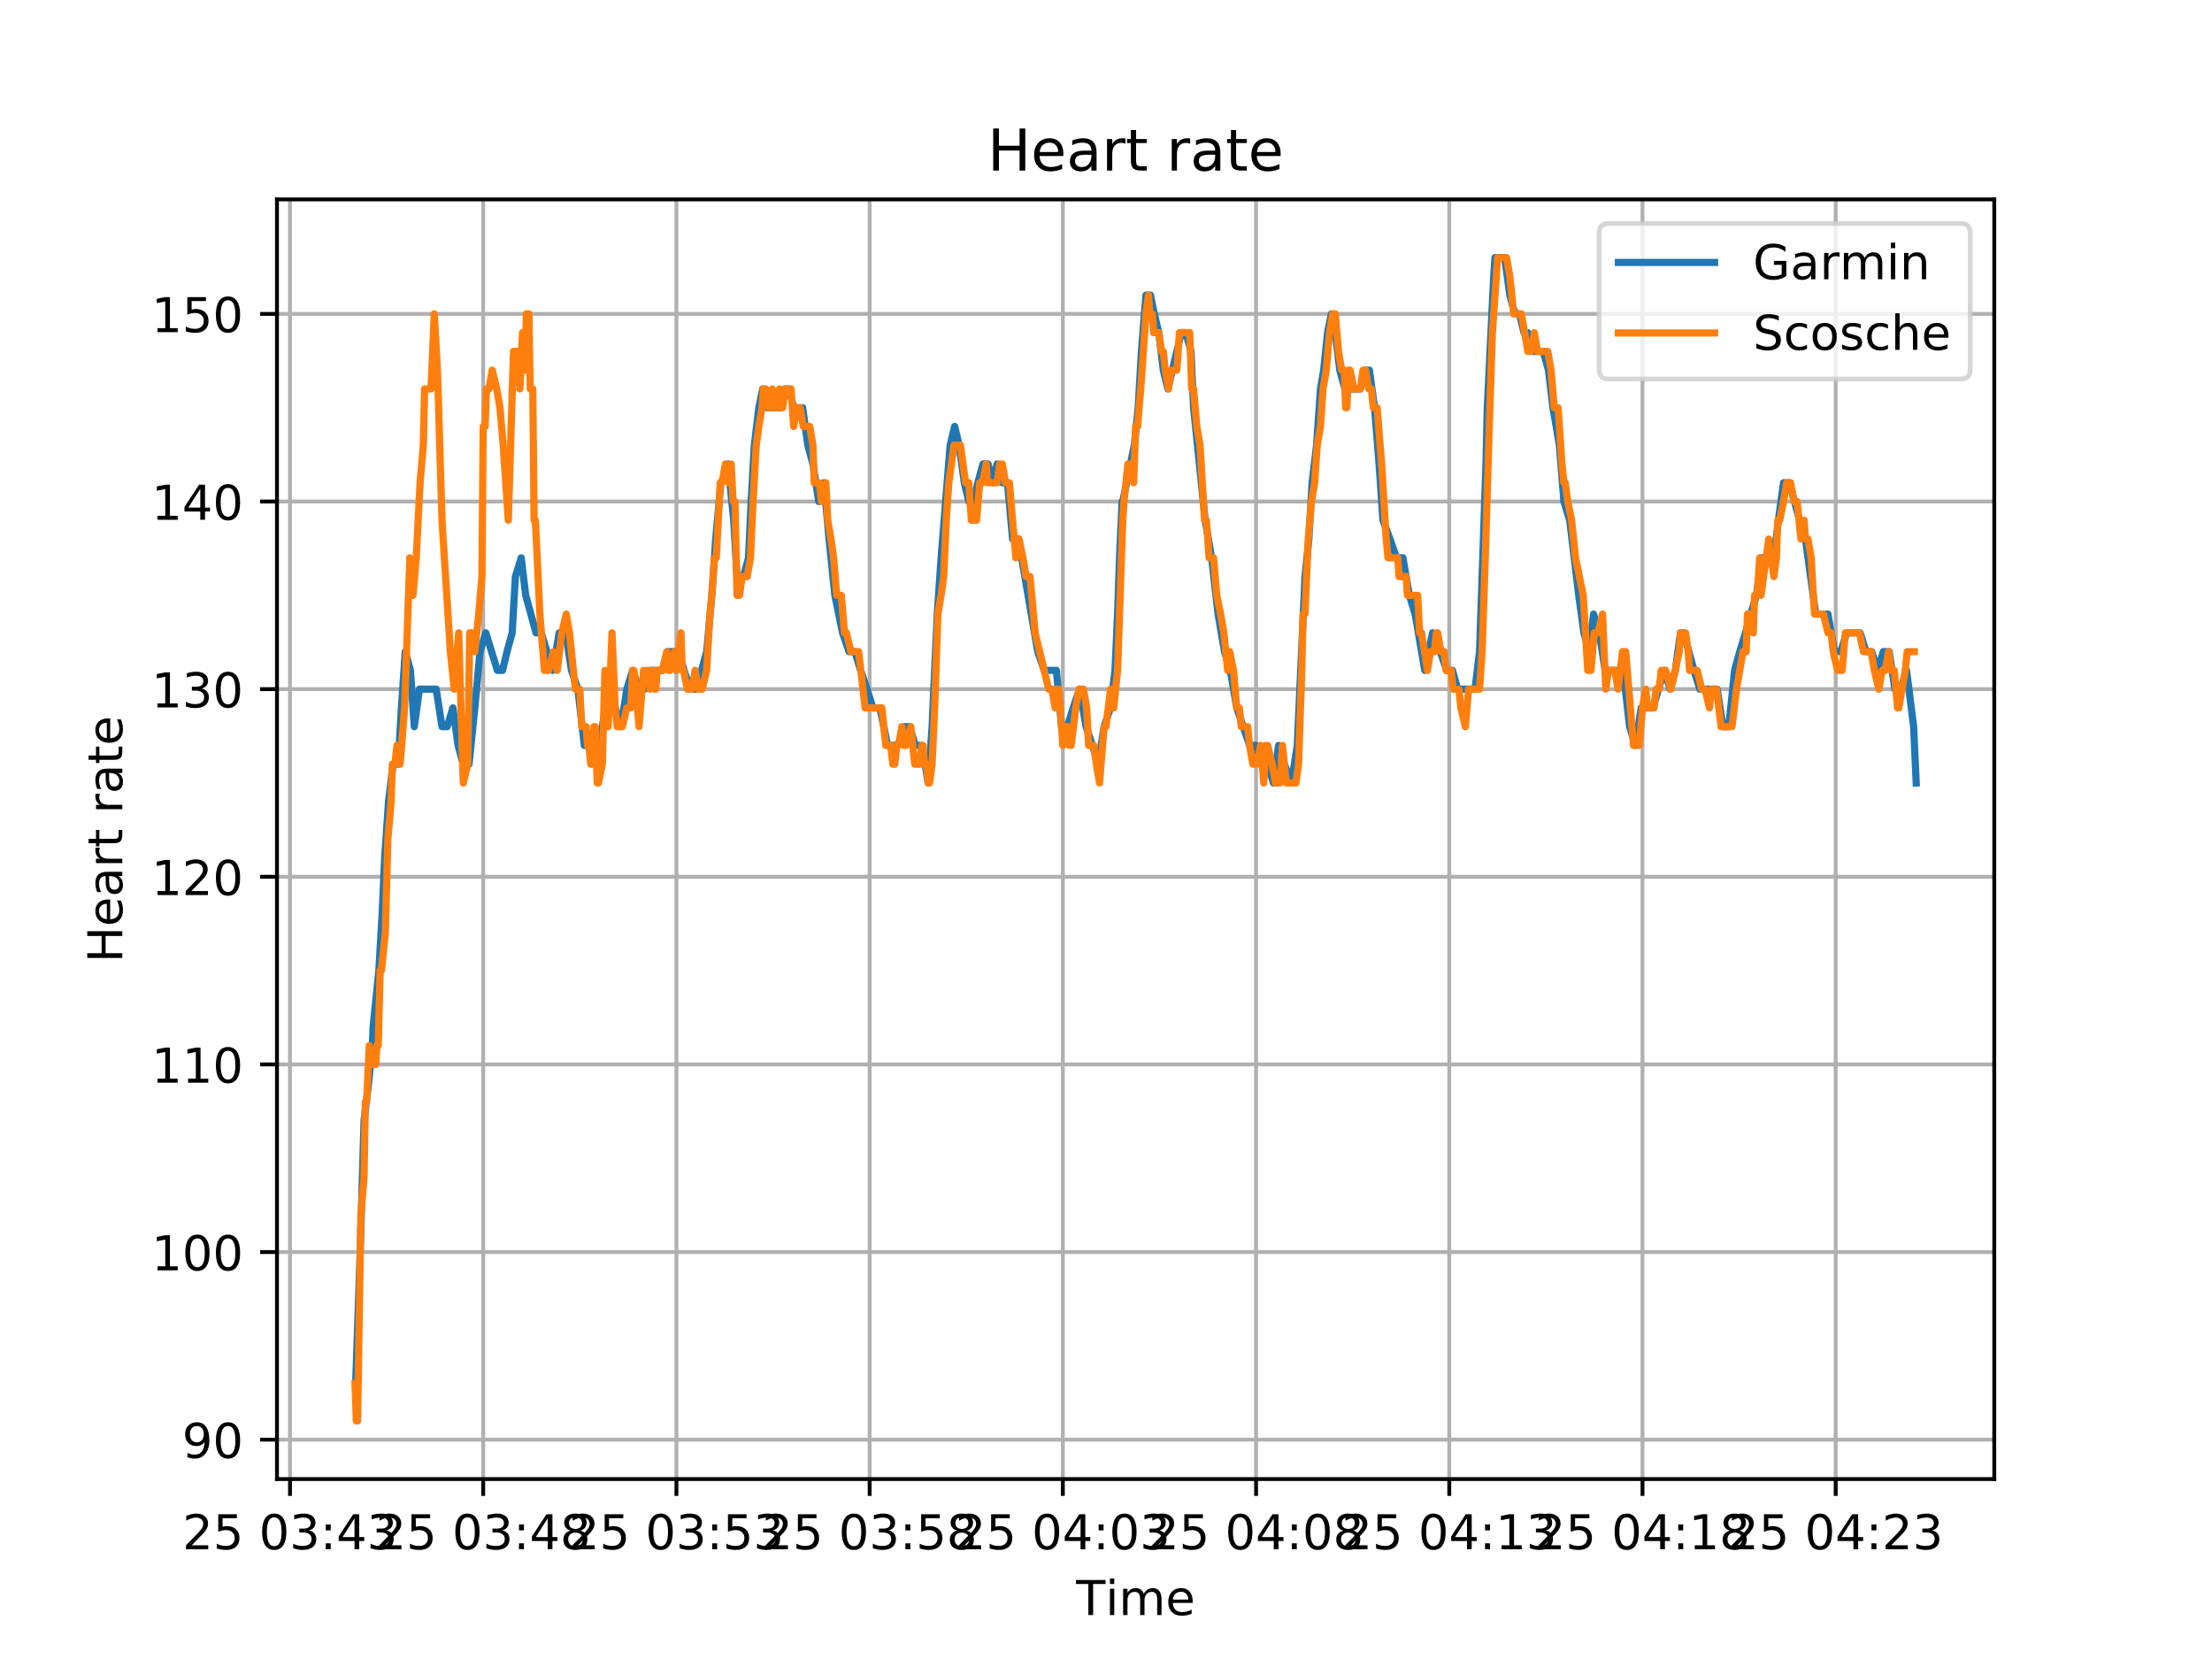<?xml version="1.0" encoding="utf-8" standalone="no"?>
<!DOCTYPE svg PUBLIC "-//W3C//DTD SVG 1.1//EN"
  "http://www.w3.org/Graphics/SVG/1.1/DTD/svg11.dtd">
<!-- Created with matplotlib (http://matplotlib.org/) -->
<svg height="345pt" version="1.1" viewBox="0 0 460 345" width="460pt" xmlns="http://www.w3.org/2000/svg" xmlns:xlink="http://www.w3.org/1999/xlink">
 <defs>
  <style type="text/css">
*{stroke-linecap:butt;stroke-linejoin:round;}
  </style>
 </defs>
 <g id="figure_1">
  <g id="patch_1">
   <path d="M 0 345.6 
L 460.8 345.6 
L 460.8 0 
L 0 0 
z
" style="fill:#ffffff;"/>
  </g>
  <g id="axes_1">
   <g id="patch_2">
    <path d="M 57.6 307.584 
L 414.72 307.584 
L 414.72 41.472 
L 57.6 41.472 
z
" style="fill:#ffffff;"/>
   </g>
   <g id="matplotlib.axis_1">
    <g id="xtick_1">
     <g id="line2d_1">
      <path clip-path="url(#p62d2d907f1)" d="M 60.305 307.584 
L 60.305 41.472 
" style="fill:none;stroke:#b0b0b0;stroke-linecap:square;stroke-width:0.8;"/>
     </g>
     <g id="line2d_2">
      <defs>
       <path d="M 0 0 
L 0 3.5 
" id="m6b6203020f" style="stroke:#000000;stroke-width:0.8;"/>
      </defs>
      <g>
       <use style="stroke:#000000;stroke-width:0.8;" x="60.305" xlink:href="#m6b6203020f" y="307.584"/>
      </g>
     </g>
     <g id="text_1">
      <!-- 25 03:43 -->
      <defs>
       <path d="M 19.188 8.297 
L 53.609 8.297 
L 53.609 0 
L 7.328 0 
L 7.328 8.297 
Q 12.938 14.109 22.625 23.891 
Q 32.328 33.688 34.812 36.531 
Q 39.547 41.844 41.422 45.531 
Q 43.312 49.219 43.312 52.781 
Q 43.312 58.594 39.234 62.25 
Q 35.156 65.922 28.609 65.922 
Q 23.969 65.922 18.812 64.312 
Q 13.672 62.703 7.812 59.422 
L 7.812 69.391 
Q 13.766 71.781 18.938 73 
Q 24.125 74.219 28.422 74.219 
Q 39.75 74.219 46.484 68.547 
Q 53.219 62.891 53.219 53.422 
Q 53.219 48.922 51.531 44.891 
Q 49.859 40.875 45.406 35.406 
Q 44.188 33.984 37.641 27.219 
Q 31.109 20.453 19.188 8.297 
" id="DejaVuSans-32"/>
       <path d="M 10.797 72.906 
L 49.516 72.906 
L 49.516 64.594 
L 19.828 64.594 
L 19.828 46.734 
Q 21.969 47.469 24.109 47.828 
Q 26.266 48.188 28.422 48.188 
Q 40.625 48.188 47.75 41.5 
Q 54.891 34.812 54.891 23.391 
Q 54.891 11.625 47.562 5.094 
Q 40.234 -1.422 26.906 -1.422 
Q 22.312 -1.422 17.547 -0.641 
Q 12.797 0.141 7.719 1.703 
L 7.719 11.625 
Q 12.109 9.234 16.797 8.062 
Q 21.484 6.891 26.703 6.891 
Q 35.156 6.891 40.078 11.328 
Q 45.016 15.766 45.016 23.391 
Q 45.016 31 40.078 35.438 
Q 35.156 39.891 26.703 39.891 
Q 22.75 39.891 18.812 39.016 
Q 14.891 38.141 10.797 36.281 
z
" id="DejaVuSans-35"/>
       <path id="DejaVuSans-20"/>
       <path d="M 31.781 66.406 
Q 24.172 66.406 20.328 58.906 
Q 16.5 51.422 16.5 36.375 
Q 16.5 21.391 20.328 13.891 
Q 24.172 6.391 31.781 6.391 
Q 39.453 6.391 43.281 13.891 
Q 47.125 21.391 47.125 36.375 
Q 47.125 51.422 43.281 58.906 
Q 39.453 66.406 31.781 66.406 
M 31.781 74.219 
Q 44.047 74.219 50.516 64.516 
Q 56.984 54.828 56.984 36.375 
Q 56.984 17.969 50.516 8.266 
Q 44.047 -1.422 31.781 -1.422 
Q 19.531 -1.422 13.062 8.266 
Q 6.594 17.969 6.594 36.375 
Q 6.594 54.828 13.062 64.516 
Q 19.531 74.219 31.781 74.219 
" id="DejaVuSans-30"/>
       <path d="M 40.578 39.312 
Q 47.656 37.797 51.625 33 
Q 55.609 28.219 55.609 21.188 
Q 55.609 10.406 48.188 4.484 
Q 40.766 -1.422 27.094 -1.422 
Q 22.516 -1.422 17.656 -0.516 
Q 12.797 0.391 7.625 2.203 
L 7.625 11.719 
Q 11.719 9.328 16.594 8.109 
Q 21.484 6.891 26.812 6.891 
Q 36.078 6.891 40.938 10.547 
Q 45.797 14.203 45.797 21.188 
Q 45.797 27.641 41.281 31.266 
Q 36.766 34.906 28.719 34.906 
L 20.219 34.906 
L 20.219 43.016 
L 29.109 43.016 
Q 36.375 43.016 40.234 45.922 
Q 44.094 48.828 44.094 54.297 
Q 44.094 59.906 40.109 62.906 
Q 36.141 65.922 28.719 65.922 
Q 24.656 65.922 20.016 65.031 
Q 15.375 64.156 9.812 62.312 
L 9.812 71.094 
Q 15.438 72.656 20.344 73.438 
Q 25.25 74.219 29.594 74.219 
Q 40.828 74.219 47.359 69.109 
Q 53.906 64.016 53.906 55.328 
Q 53.906 49.266 50.438 45.094 
Q 46.969 40.922 40.578 39.312 
" id="DejaVuSans-33"/>
       <path d="M 11.719 12.406 
L 22.016 12.406 
L 22.016 0 
L 11.719 0 
z
M 11.719 51.703 
L 22.016 51.703 
L 22.016 39.312 
L 11.719 39.312 
z
" id="DejaVuSans-3a"/>
       <path d="M 37.797 64.312 
L 12.891 25.391 
L 37.797 25.391 
z
M 35.203 72.906 
L 47.609 72.906 
L 47.609 25.391 
L 58.016 25.391 
L 58.016 17.188 
L 47.609 17.188 
L 47.609 0 
L 37.797 0 
L 37.797 17.188 
L 4.891 17.188 
L 4.891 26.703 
z
" id="DejaVuSans-34"/>
      </defs>
      <g transform="translate(37.945 322.182)scale(0.1 -0.1)">
       <use xlink:href="#DejaVuSans-32"/>
       <use x="63.623" xlink:href="#DejaVuSans-35"/>
       <use x="127.246" xlink:href="#DejaVuSans-20"/>
       <use x="159.033" xlink:href="#DejaVuSans-30"/>
       <use x="222.656" xlink:href="#DejaVuSans-33"/>
       <use x="286.279" xlink:href="#DejaVuSans-3a"/>
       <use x="319.971" xlink:href="#DejaVuSans-34"/>
       <use x="383.594" xlink:href="#DejaVuSans-33"/>
      </g>
     </g>
    </g>
    <g id="xtick_2">
     <g id="line2d_3">
      <path clip-path="url(#p62d2d907f1)" d="M 100.485 307.584 
L 100.485 41.472 
" style="fill:none;stroke:#b0b0b0;stroke-linecap:square;stroke-width:0.8;"/>
     </g>
     <g id="line2d_4">
      <g>
       <use style="stroke:#000000;stroke-width:0.8;" x="100.485" xlink:href="#m6b6203020f" y="307.584"/>
      </g>
     </g>
     <g id="text_2">
      <!-- 25 03:48 -->
      <defs>
       <path d="M 31.781 34.625 
Q 24.75 34.625 20.719 30.859 
Q 16.703 27.094 16.703 20.516 
Q 16.703 13.922 20.719 10.156 
Q 24.75 6.391 31.781 6.391 
Q 38.812 6.391 42.859 10.172 
Q 46.922 13.969 46.922 20.516 
Q 46.922 27.094 42.891 30.859 
Q 38.875 34.625 31.781 34.625 
M 21.922 38.812 
Q 15.578 40.375 12.031 44.719 
Q 8.5 49.078 8.5 55.328 
Q 8.5 64.062 14.719 69.141 
Q 20.953 74.219 31.781 74.219 
Q 42.672 74.219 48.875 69.141 
Q 55.078 64.062 55.078 55.328 
Q 55.078 49.078 51.531 44.719 
Q 48 40.375 41.703 38.812 
Q 48.828 37.156 52.797 32.312 
Q 56.781 27.484 56.781 20.516 
Q 56.781 9.906 50.312 4.234 
Q 43.844 -1.422 31.781 -1.422 
Q 19.734 -1.422 13.25 4.234 
Q 6.781 9.906 6.781 20.516 
Q 6.781 27.484 10.781 32.312 
Q 14.797 37.156 21.922 38.812 
M 18.312 54.391 
Q 18.312 48.734 21.844 45.562 
Q 25.391 42.391 31.781 42.391 
Q 38.141 42.391 41.719 45.562 
Q 45.312 48.734 45.312 54.391 
Q 45.312 60.062 41.719 63.234 
Q 38.141 66.406 31.781 66.406 
Q 25.391 66.406 21.844 63.234 
Q 18.312 60.062 18.312 54.391 
" id="DejaVuSans-38"/>
      </defs>
      <g transform="translate(78.125 322.182)scale(0.1 -0.1)">
       <use xlink:href="#DejaVuSans-32"/>
       <use x="63.623" xlink:href="#DejaVuSans-35"/>
       <use x="127.246" xlink:href="#DejaVuSans-20"/>
       <use x="159.033" xlink:href="#DejaVuSans-30"/>
       <use x="222.656" xlink:href="#DejaVuSans-33"/>
       <use x="286.279" xlink:href="#DejaVuSans-3a"/>
       <use x="319.971" xlink:href="#DejaVuSans-34"/>
       <use x="383.594" xlink:href="#DejaVuSans-38"/>
      </g>
     </g>
    </g>
    <g id="xtick_3">
     <g id="line2d_5">
      <path clip-path="url(#p62d2d907f1)" d="M 140.665 307.584 
L 140.665 41.472 
" style="fill:none;stroke:#b0b0b0;stroke-linecap:square;stroke-width:0.8;"/>
     </g>
     <g id="line2d_6">
      <g>
       <use style="stroke:#000000;stroke-width:0.8;" x="140.665" xlink:href="#m6b6203020f" y="307.584"/>
      </g>
     </g>
     <g id="text_3">
      <!-- 25 03:53 -->
      <g transform="translate(118.305 322.182)scale(0.1 -0.1)">
       <use xlink:href="#DejaVuSans-32"/>
       <use x="63.623" xlink:href="#DejaVuSans-35"/>
       <use x="127.246" xlink:href="#DejaVuSans-20"/>
       <use x="159.033" xlink:href="#DejaVuSans-30"/>
       <use x="222.656" xlink:href="#DejaVuSans-33"/>
       <use x="286.279" xlink:href="#DejaVuSans-3a"/>
       <use x="319.971" xlink:href="#DejaVuSans-35"/>
       <use x="383.594" xlink:href="#DejaVuSans-33"/>
      </g>
     </g>
    </g>
    <g id="xtick_4">
     <g id="line2d_7">
      <path clip-path="url(#p62d2d907f1)" d="M 180.846 307.584 
L 180.846 41.472 
" style="fill:none;stroke:#b0b0b0;stroke-linecap:square;stroke-width:0.8;"/>
     </g>
     <g id="line2d_8">
      <g>
       <use style="stroke:#000000;stroke-width:0.8;" x="180.846" xlink:href="#m6b6203020f" y="307.584"/>
      </g>
     </g>
     <g id="text_4">
      <!-- 25 03:58 -->
      <g transform="translate(158.485 322.182)scale(0.1 -0.1)">
       <use xlink:href="#DejaVuSans-32"/>
       <use x="63.623" xlink:href="#DejaVuSans-35"/>
       <use x="127.246" xlink:href="#DejaVuSans-20"/>
       <use x="159.033" xlink:href="#DejaVuSans-30"/>
       <use x="222.656" xlink:href="#DejaVuSans-33"/>
       <use x="286.279" xlink:href="#DejaVuSans-3a"/>
       <use x="319.971" xlink:href="#DejaVuSans-35"/>
       <use x="383.594" xlink:href="#DejaVuSans-38"/>
      </g>
     </g>
    </g>
    <g id="xtick_5">
     <g id="line2d_9">
      <path clip-path="url(#p62d2d907f1)" d="M 221.026 307.584 
L 221.026 41.472 
" style="fill:none;stroke:#b0b0b0;stroke-linecap:square;stroke-width:0.8;"/>
     </g>
     <g id="line2d_10">
      <g>
       <use style="stroke:#000000;stroke-width:0.8;" x="221.026" xlink:href="#m6b6203020f" y="307.584"/>
      </g>
     </g>
     <g id="text_5">
      <!-- 25 04:03 -->
      <g transform="translate(198.665 322.182)scale(0.1 -0.1)">
       <use xlink:href="#DejaVuSans-32"/>
       <use x="63.623" xlink:href="#DejaVuSans-35"/>
       <use x="127.246" xlink:href="#DejaVuSans-20"/>
       <use x="159.033" xlink:href="#DejaVuSans-30"/>
       <use x="222.656" xlink:href="#DejaVuSans-34"/>
       <use x="286.279" xlink:href="#DejaVuSans-3a"/>
       <use x="319.971" xlink:href="#DejaVuSans-30"/>
       <use x="383.594" xlink:href="#DejaVuSans-33"/>
      </g>
     </g>
    </g>
    <g id="xtick_6">
     <g id="line2d_11">
      <path clip-path="url(#p62d2d907f1)" d="M 261.206 307.584 
L 261.206 41.472 
" style="fill:none;stroke:#b0b0b0;stroke-linecap:square;stroke-width:0.8;"/>
     </g>
     <g id="line2d_12">
      <g>
       <use style="stroke:#000000;stroke-width:0.8;" x="261.206" xlink:href="#m6b6203020f" y="307.584"/>
      </g>
     </g>
     <g id="text_6">
      <!-- 25 04:08 -->
      <g transform="translate(238.845 322.182)scale(0.1 -0.1)">
       <use xlink:href="#DejaVuSans-32"/>
       <use x="63.623" xlink:href="#DejaVuSans-35"/>
       <use x="127.246" xlink:href="#DejaVuSans-20"/>
       <use x="159.033" xlink:href="#DejaVuSans-30"/>
       <use x="222.656" xlink:href="#DejaVuSans-34"/>
       <use x="286.279" xlink:href="#DejaVuSans-3a"/>
       <use x="319.971" xlink:href="#DejaVuSans-30"/>
       <use x="383.594" xlink:href="#DejaVuSans-38"/>
      </g>
     </g>
    </g>
    <g id="xtick_7">
     <g id="line2d_13">
      <path clip-path="url(#p62d2d907f1)" d="M 301.386 307.584 
L 301.386 41.472 
" style="fill:none;stroke:#b0b0b0;stroke-linecap:square;stroke-width:0.8;"/>
     </g>
     <g id="line2d_14">
      <g>
       <use style="stroke:#000000;stroke-width:0.8;" x="301.386" xlink:href="#m6b6203020f" y="307.584"/>
      </g>
     </g>
     <g id="text_7">
      <!-- 25 04:13 -->
      <defs>
       <path d="M 12.406 8.297 
L 28.516 8.297 
L 28.516 63.922 
L 10.984 60.406 
L 10.984 69.391 
L 28.422 72.906 
L 38.281 72.906 
L 38.281 8.297 
L 54.391 8.297 
L 54.391 0 
L 12.406 0 
z
" id="DejaVuSans-31"/>
      </defs>
      <g transform="translate(279.025 322.182)scale(0.1 -0.1)">
       <use xlink:href="#DejaVuSans-32"/>
       <use x="63.623" xlink:href="#DejaVuSans-35"/>
       <use x="127.246" xlink:href="#DejaVuSans-20"/>
       <use x="159.033" xlink:href="#DejaVuSans-30"/>
       <use x="222.656" xlink:href="#DejaVuSans-34"/>
       <use x="286.279" xlink:href="#DejaVuSans-3a"/>
       <use x="319.971" xlink:href="#DejaVuSans-31"/>
       <use x="383.594" xlink:href="#DejaVuSans-33"/>
      </g>
     </g>
    </g>
    <g id="xtick_8">
     <g id="line2d_15">
      <path clip-path="url(#p62d2d907f1)" d="M 341.566 307.584 
L 341.566 41.472 
" style="fill:none;stroke:#b0b0b0;stroke-linecap:square;stroke-width:0.8;"/>
     </g>
     <g id="line2d_16">
      <g>
       <use style="stroke:#000000;stroke-width:0.8;" x="341.566" xlink:href="#m6b6203020f" y="307.584"/>
      </g>
     </g>
     <g id="text_8">
      <!-- 25 04:18 -->
      <g transform="translate(319.205 322.182)scale(0.1 -0.1)">
       <use xlink:href="#DejaVuSans-32"/>
       <use x="63.623" xlink:href="#DejaVuSans-35"/>
       <use x="127.246" xlink:href="#DejaVuSans-20"/>
       <use x="159.033" xlink:href="#DejaVuSans-30"/>
       <use x="222.656" xlink:href="#DejaVuSans-34"/>
       <use x="286.279" xlink:href="#DejaVuSans-3a"/>
       <use x="319.971" xlink:href="#DejaVuSans-31"/>
       <use x="383.594" xlink:href="#DejaVuSans-38"/>
      </g>
     </g>
    </g>
    <g id="xtick_9">
     <g id="line2d_17">
      <path clip-path="url(#p62d2d907f1)" d="M 381.746 307.584 
L 381.746 41.472 
" style="fill:none;stroke:#b0b0b0;stroke-linecap:square;stroke-width:0.8;"/>
     </g>
     <g id="line2d_18">
      <g>
       <use style="stroke:#000000;stroke-width:0.8;" x="381.746" xlink:href="#m6b6203020f" y="307.584"/>
      </g>
     </g>
     <g id="text_9">
      <!-- 25 04:23 -->
      <g transform="translate(359.385 322.182)scale(0.1 -0.1)">
       <use xlink:href="#DejaVuSans-32"/>
       <use x="63.623" xlink:href="#DejaVuSans-35"/>
       <use x="127.246" xlink:href="#DejaVuSans-20"/>
       <use x="159.033" xlink:href="#DejaVuSans-30"/>
       <use x="222.656" xlink:href="#DejaVuSans-34"/>
       <use x="286.279" xlink:href="#DejaVuSans-3a"/>
       <use x="319.971" xlink:href="#DejaVuSans-32"/>
       <use x="383.594" xlink:href="#DejaVuSans-33"/>
      </g>
     </g>
    </g>
    <g id="text_10">
     <!-- Time -->
     <defs>
      <path d="M -0.297 72.906 
L 61.375 72.906 
L 61.375 64.594 
L 35.5 64.594 
L 35.5 0 
L 25.594 0 
L 25.594 64.594 
L -0.297 64.594 
z
" id="DejaVuSans-54"/>
      <path d="M 9.422 54.688 
L 18.406 54.688 
L 18.406 0 
L 9.422 0 
z
M 9.422 75.984 
L 18.406 75.984 
L 18.406 64.594 
L 9.422 64.594 
z
" id="DejaVuSans-69"/>
      <path d="M 52 44.188 
Q 55.375 50.25 60.062 53.125 
Q 64.75 56 71.094 56 
Q 79.641 56 84.281 50.016 
Q 88.922 44.047 88.922 33.016 
L 88.922 0 
L 79.891 0 
L 79.891 32.719 
Q 79.891 40.578 77.094 44.375 
Q 74.312 48.188 68.609 48.188 
Q 61.625 48.188 57.562 43.547 
Q 53.516 38.922 53.516 30.906 
L 53.516 0 
L 44.484 0 
L 44.484 32.719 
Q 44.484 40.625 41.703 44.406 
Q 38.922 48.188 33.109 48.188 
Q 26.219 48.188 22.156 43.531 
Q 18.109 38.875 18.109 30.906 
L 18.109 0 
L 9.078 0 
L 9.078 54.688 
L 18.109 54.688 
L 18.109 46.188 
Q 21.188 51.219 25.484 53.609 
Q 29.781 56 35.688 56 
Q 41.656 56 45.828 52.969 
Q 50 49.953 52 44.188 
" id="DejaVuSans-6d"/>
      <path d="M 56.203 29.594 
L 56.203 25.203 
L 14.891 25.203 
Q 15.484 15.922 20.484 11.062 
Q 25.484 6.203 34.422 6.203 
Q 39.594 6.203 44.453 7.469 
Q 49.312 8.734 54.109 11.281 
L 54.109 2.781 
Q 49.266 0.734 44.188 -0.344 
Q 39.109 -1.422 33.891 -1.422 
Q 20.797 -1.422 13.156 6.188 
Q 5.516 13.812 5.516 26.812 
Q 5.516 40.234 12.766 48.109 
Q 20.016 56 32.328 56 
Q 43.359 56 49.781 48.891 
Q 56.203 41.797 56.203 29.594 
M 47.219 32.234 
Q 47.125 39.594 43.094 43.984 
Q 39.062 48.391 32.422 48.391 
Q 24.906 48.391 20.391 44.141 
Q 15.875 39.891 15.188 32.172 
z
" id="DejaVuSans-65"/>
     </defs>
     <g transform="translate(223.773 335.861)scale(0.1 -0.1)">
      <use xlink:href="#DejaVuSans-54"/>
      <use x="61.037" xlink:href="#DejaVuSans-69"/>
      <use x="88.82" xlink:href="#DejaVuSans-6d"/>
      <use x="186.232" xlink:href="#DejaVuSans-65"/>
     </g>
    </g>
   </g>
   <g id="matplotlib.axis_2">
    <g id="ytick_1">
     <g id="line2d_19">
      <path clip-path="url(#p62d2d907f1)" d="M 57.6 299.39 
L 414.72 299.39 
" style="fill:none;stroke:#b0b0b0;stroke-linecap:square;stroke-width:0.8;"/>
     </g>
     <g id="line2d_20">
      <defs>
       <path d="M 0 0 
L -3.5 0 
" id="m513883e06d" style="stroke:#000000;stroke-width:0.8;"/>
      </defs>
      <g>
       <use style="stroke:#000000;stroke-width:0.8;" x="57.6" xlink:href="#m513883e06d" y="299.39"/>
      </g>
     </g>
     <g id="text_11">
      <!-- 90 -->
      <defs>
       <path d="M 10.984 1.516 
L 10.984 10.5 
Q 14.703 8.734 18.5 7.812 
Q 22.312 6.891 25.984 6.891 
Q 35.75 6.891 40.891 13.453 
Q 46.047 20.016 46.781 33.406 
Q 43.953 29.203 39.594 26.953 
Q 35.25 24.703 29.984 24.703 
Q 19.047 24.703 12.672 31.312 
Q 6.297 37.938 6.297 49.422 
Q 6.297 60.641 12.938 67.422 
Q 19.578 74.219 30.609 74.219 
Q 43.266 74.219 49.922 64.516 
Q 56.594 54.828 56.594 36.375 
Q 56.594 19.141 48.406 8.859 
Q 40.234 -1.422 26.422 -1.422 
Q 22.703 -1.422 18.891 -0.688 
Q 15.094 0.047 10.984 1.516 
M 30.609 32.422 
Q 37.25 32.422 41.125 36.953 
Q 45.016 41.5 45.016 49.422 
Q 45.016 57.281 41.125 61.844 
Q 37.25 66.406 30.609 66.406 
Q 23.969 66.406 20.094 61.844 
Q 16.219 57.281 16.219 49.422 
Q 16.219 41.5 20.094 36.953 
Q 23.969 32.422 30.609 32.422 
" id="DejaVuSans-39"/>
      </defs>
      <g transform="translate(37.875 303.189)scale(0.1 -0.1)">
       <use xlink:href="#DejaVuSans-39"/>
       <use x="63.623" xlink:href="#DejaVuSans-30"/>
      </g>
     </g>
    </g>
    <g id="ytick_2">
     <g id="line2d_21">
      <path clip-path="url(#p62d2d907f1)" d="M 57.6 260.371 
L 414.72 260.371 
" style="fill:none;stroke:#b0b0b0;stroke-linecap:square;stroke-width:0.8;"/>
     </g>
     <g id="line2d_22">
      <g>
       <use style="stroke:#000000;stroke-width:0.8;" x="57.6" xlink:href="#m513883e06d" y="260.371"/>
      </g>
     </g>
     <g id="text_12">
      <!-- 100 -->
      <g transform="translate(31.512 264.17)scale(0.1 -0.1)">
       <use xlink:href="#DejaVuSans-31"/>
       <use x="63.623" xlink:href="#DejaVuSans-30"/>
       <use x="127.246" xlink:href="#DejaVuSans-30"/>
      </g>
     </g>
    </g>
    <g id="ytick_3">
     <g id="line2d_23">
      <path clip-path="url(#p62d2d907f1)" d="M 57.6 221.351 
L 414.72 221.351 
" style="fill:none;stroke:#b0b0b0;stroke-linecap:square;stroke-width:0.8;"/>
     </g>
     <g id="line2d_24">
      <g>
       <use style="stroke:#000000;stroke-width:0.8;" x="57.6" xlink:href="#m513883e06d" y="221.351"/>
      </g>
     </g>
     <g id="text_13">
      <!-- 110 -->
      <g transform="translate(31.512 225.15)scale(0.1 -0.1)">
       <use xlink:href="#DejaVuSans-31"/>
       <use x="63.623" xlink:href="#DejaVuSans-31"/>
       <use x="127.246" xlink:href="#DejaVuSans-30"/>
      </g>
     </g>
    </g>
    <g id="ytick_4">
     <g id="line2d_25">
      <path clip-path="url(#p62d2d907f1)" d="M 57.6 182.332 
L 414.72 182.332 
" style="fill:none;stroke:#b0b0b0;stroke-linecap:square;stroke-width:0.8;"/>
     </g>
     <g id="line2d_26">
      <g>
       <use style="stroke:#000000;stroke-width:0.8;" x="57.6" xlink:href="#m513883e06d" y="182.332"/>
      </g>
     </g>
     <g id="text_14">
      <!-- 120 -->
      <g transform="translate(31.512 186.131)scale(0.1 -0.1)">
       <use xlink:href="#DejaVuSans-31"/>
       <use x="63.623" xlink:href="#DejaVuSans-32"/>
       <use x="127.246" xlink:href="#DejaVuSans-30"/>
      </g>
     </g>
    </g>
    <g id="ytick_5">
     <g id="line2d_27">
      <path clip-path="url(#p62d2d907f1)" d="M 57.6 143.313 
L 414.72 143.313 
" style="fill:none;stroke:#b0b0b0;stroke-linecap:square;stroke-width:0.8;"/>
     </g>
     <g id="line2d_28">
      <g>
       <use style="stroke:#000000;stroke-width:0.8;" x="57.6" xlink:href="#m513883e06d" y="143.313"/>
      </g>
     </g>
     <g id="text_15">
      <!-- 130 -->
      <g transform="translate(31.512 147.112)scale(0.1 -0.1)">
       <use xlink:href="#DejaVuSans-31"/>
       <use x="63.623" xlink:href="#DejaVuSans-33"/>
       <use x="127.246" xlink:href="#DejaVuSans-30"/>
      </g>
     </g>
    </g>
    <g id="ytick_6">
     <g id="line2d_29">
      <path clip-path="url(#p62d2d907f1)" d="M 57.6 104.293 
L 414.72 104.293 
" style="fill:none;stroke:#b0b0b0;stroke-linecap:square;stroke-width:0.8;"/>
     </g>
     <g id="line2d_30">
      <g>
       <use style="stroke:#000000;stroke-width:0.8;" x="57.6" xlink:href="#m513883e06d" y="104.293"/>
      </g>
     </g>
     <g id="text_16">
      <!-- 140 -->
      <g transform="translate(31.512 108.092)scale(0.1 -0.1)">
       <use xlink:href="#DejaVuSans-31"/>
       <use x="63.623" xlink:href="#DejaVuSans-34"/>
       <use x="127.246" xlink:href="#DejaVuSans-30"/>
      </g>
     </g>
    </g>
    <g id="ytick_7">
     <g id="line2d_31">
      <path clip-path="url(#p62d2d907f1)" d="M 57.6 65.274 
L 414.72 65.274 
" style="fill:none;stroke:#b0b0b0;stroke-linecap:square;stroke-width:0.8;"/>
     </g>
     <g id="line2d_32">
      <g>
       <use style="stroke:#000000;stroke-width:0.8;" x="57.6" xlink:href="#m513883e06d" y="65.274"/>
      </g>
     </g>
     <g id="text_17">
      <!-- 150 -->
      <g transform="translate(31.512 69.073)scale(0.1 -0.1)">
       <use xlink:href="#DejaVuSans-31"/>
       <use x="63.623" xlink:href="#DejaVuSans-35"/>
       <use x="127.246" xlink:href="#DejaVuSans-30"/>
      </g>
     </g>
    </g>
    <g id="text_18">
     <!-- Heart rate -->
     <defs>
      <path d="M 9.812 72.906 
L 19.672 72.906 
L 19.672 43.016 
L 55.516 43.016 
L 55.516 72.906 
L 65.375 72.906 
L 65.375 0 
L 55.516 0 
L 55.516 34.719 
L 19.672 34.719 
L 19.672 0 
L 9.812 0 
z
" id="DejaVuSans-48"/>
      <path d="M 34.281 27.484 
Q 23.391 27.484 19.188 25 
Q 14.984 22.516 14.984 16.5 
Q 14.984 11.719 18.141 8.906 
Q 21.297 6.109 26.703 6.109 
Q 34.188 6.109 38.703 11.406 
Q 43.219 16.703 43.219 25.484 
L 43.219 27.484 
z
M 52.203 31.203 
L 52.203 0 
L 43.219 0 
L 43.219 8.297 
Q 40.141 3.328 35.547 0.953 
Q 30.953 -1.422 24.312 -1.422 
Q 15.922 -1.422 10.953 3.297 
Q 6 8.016 6 15.922 
Q 6 25.141 12.172 29.828 
Q 18.359 34.516 30.609 34.516 
L 43.219 34.516 
L 43.219 35.406 
Q 43.219 41.609 39.141 45 
Q 35.062 48.391 27.688 48.391 
Q 23 48.391 18.547 47.266 
Q 14.109 46.141 10.016 43.891 
L 10.016 52.203 
Q 14.938 54.109 19.578 55.047 
Q 24.219 56 28.609 56 
Q 40.484 56 46.344 49.844 
Q 52.203 43.703 52.203 31.203 
" id="DejaVuSans-61"/>
      <path d="M 41.109 46.297 
Q 39.594 47.172 37.812 47.578 
Q 36.031 48 33.891 48 
Q 26.266 48 22.188 43.047 
Q 18.109 38.094 18.109 28.812 
L 18.109 0 
L 9.078 0 
L 9.078 54.688 
L 18.109 54.688 
L 18.109 46.188 
Q 20.953 51.172 25.484 53.578 
Q 30.031 56 36.531 56 
Q 37.453 56 38.578 55.875 
Q 39.703 55.766 41.062 55.516 
z
" id="DejaVuSans-72"/>
      <path d="M 18.312 70.219 
L 18.312 54.688 
L 36.812 54.688 
L 36.812 47.703 
L 18.312 47.703 
L 18.312 18.016 
Q 18.312 11.328 20.141 9.422 
Q 21.969 7.516 27.594 7.516 
L 36.812 7.516 
L 36.812 0 
L 27.594 0 
Q 17.188 0 13.234 3.875 
Q 9.281 7.766 9.281 18.016 
L 9.281 47.703 
L 2.688 47.703 
L 2.688 54.688 
L 9.281 54.688 
L 9.281 70.219 
z
" id="DejaVuSans-74"/>
     </defs>
     <g transform="translate(25.433 200.19)rotate(-90)scale(0.1 -0.1)">
      <use xlink:href="#DejaVuSans-48"/>
      <use x="75.195" xlink:href="#DejaVuSans-65"/>
      <use x="136.719" xlink:href="#DejaVuSans-61"/>
      <use x="197.998" xlink:href="#DejaVuSans-72"/>
      <use x="239.111" xlink:href="#DejaVuSans-74"/>
      <use x="278.32" xlink:href="#DejaVuSans-20"/>
      <use x="310.107" xlink:href="#DejaVuSans-72"/>
      <use x="351.221" xlink:href="#DejaVuSans-61"/>
      <use x="412.5" xlink:href="#DejaVuSans-74"/>
      <use x="451.709" xlink:href="#DejaVuSans-65"/>
     </g>
    </g>
   </g>
   <g id="line2d_33">
    <path clip-path="url(#p62d2d907f1)" d="M 73.967 287.684 
L 74.904 260.371 
L 75.708 233.057 
L 76.645 225.253 
L 77.449 217.449 
L 77.583 213.547 
L 78.788 201.842 
L 79.458 190.136 
L 79.994 178.43 
L 80.797 166.724 
L 81.735 158.92 
L 82.806 158.92 
L 83.476 147.214 
L 84.28 135.509 
L 85.351 139.411 
L 86.155 151.116 
L 87.226 143.313 
L 90.708 143.313 
L 91.914 151.116 
L 92.985 151.116 
L 94.191 147.214 
L 95.262 155.018 
L 96.334 158.92 
L 97.539 158.92 
L 98.744 147.214 
L 99.816 135.509 
L 101.021 131.607 
L 103.432 139.411 
L 104.503 139.411 
L 105.441 135.509 
L 106.512 131.607 
L 107.182 119.901 
L 108.388 115.999 
L 109.325 123.803 
L 111.468 131.607 
L 112.539 131.607 
L 114.95 139.411 
L 116.29 131.607 
L 117.629 131.607 
L 118.834 139.411 
L 120.174 143.313 
L 121.513 155.018 
L 122.718 155.018 
L 124.058 158.92 
L 126.469 143.313 
L 126.736 147.214 
L 127.942 147.214 
L 129.147 151.116 
L 130.353 143.313 
L 131.558 139.411 
L 132.897 143.313 
L 134.103 143.313 
L 135.308 139.411 
L 137.719 139.411 
L 138.924 135.509 
L 141.067 135.509 
L 143.478 143.313 
L 144.683 143.313 
L 145.889 139.411 
L 146.96 135.509 
L 148.032 123.803 
L 148.835 112.097 
L 149.907 100.391 
L 150.041 100.391 
L 151.38 96.489 
L 152.586 108.195 
L 153.255 119.901 
L 154.595 119.901 
L 155.666 115.999 
L 156.202 104.293 
L 156.871 92.587 
L 157.809 84.783 
L 158.613 80.882 
L 159.55 84.783 
L 162.229 84.783 
L 163.166 80.882 
L 164.104 80.882 
L 165.041 84.783 
L 166.916 84.783 
L 167.988 92.587 
L 169.059 96.489 
L 170.265 104.293 
L 171.336 100.391 
L 172.408 112.097 
L 173.613 123.803 
L 175.22 131.607 
L 176.56 135.509 
L 177.765 135.509 
L 178.97 139.411 
L 180.31 143.313 
L 181.515 147.214 
L 182.988 147.214 
L 184.596 155.018 
L 186.739 155.018 
L 187.944 151.116 
L 189.149 151.116 
L 190.355 155.018 
L 191.694 155.018 
L 193.033 162.822 
L 193.837 151.116 
L 194.909 127.705 
L 195.712 115.999 
L 197.587 92.587 
L 198.525 88.685 
L 199.462 92.587 
L 200.534 100.391 
L 201.471 104.293 
L 202.409 104.293 
L 203.346 100.391 
L 204.418 96.489 
L 205.489 96.489 
L 206.427 100.391 
L 207.364 96.489 
L 208.436 100.391 
L 209.507 100.391 
L 210.579 112.097 
L 211.784 112.097 
L 215.802 135.509 
L 217.141 139.411 
L 219.686 139.411 
L 220.758 151.116 
L 221.963 151.116 
L 223.168 147.214 
L 224.508 143.313 
L 225.847 151.116 
L 227.186 155.018 
L 228.392 158.92 
L 229.597 151.116 
L 230.937 147.214 
L 231.874 139.411 
L 232.41 127.705 
L 232.812 115.999 
L 233.347 104.293 
L 233.481 104.293 
L 235.892 92.587 
L 236.696 84.783 
L 237.365 73.078 
L 238.303 61.372 
L 239.24 61.372 
L 240.044 65.274 
L 240.982 69.176 
L 241.919 76.98 
L 242.857 80.882 
L 245.669 69.176 
L 246.607 69.176 
L 247.678 73.078 
L 248.214 84.783 
L 250.625 108.195 
L 251.964 115.999 
L 253.303 127.705 
L 254.643 135.509 
L 255.848 139.411 
L 257.188 147.214 
L 259.866 155.018 
L 261.206 155.018 
L 262.411 158.92 
L 263.616 158.92 
L 264.822 162.822 
L 265.893 155.018 
L 267.099 158.92 
L 268.572 162.822 
L 269.777 155.018 
L 271.384 119.901 
L 272.188 112.097 
L 272.858 100.391 
L 273.795 92.587 
L 274.599 80.882 
L 275.269 76.98 
L 276.072 69.176 
L 276.876 65.274 
L 277.679 69.176 
L 278.617 76.98 
L 279.688 80.882 
L 282.903 80.882 
L 283.84 76.98 
L 284.778 76.98 
L 285.849 84.783 
L 286.787 96.489 
L 287.59 108.195 
L 289.064 112.097 
L 290.403 115.999 
L 291.742 115.999 
L 293.082 123.803 
L 294.287 127.705 
L 296.296 139.411 
L 297.903 131.607 
L 299.51 135.509 
L 300.85 139.411 
L 302.055 139.411 
L 303.127 143.313 
L 306.743 143.313 
L 307.68 135.509 
L 309.02 96.489 
L 309.288 84.783 
L 310.627 57.47 
L 310.895 53.568 
L 312.904 53.568 
L 313.975 61.372 
L 315.047 65.274 
L 315.984 65.274 
L 316.922 69.176 
L 317.725 69.176 
L 318.663 73.078 
L 320.94 73.078 
L 322.011 76.98 
L 322.949 84.783 
L 324.288 92.587 
L 325.226 104.293 
L 326.431 108.195 
L 328.306 123.803 
L 329.378 131.607 
L 330.449 135.509 
L 331.387 127.705 
L 332.592 131.607 
L 333.797 139.411 
L 337.548 139.411 
L 338.887 151.116 
L 340.092 155.018 
L 341.298 147.214 
L 343.709 147.214 
L 346.119 139.411 
L 347.325 143.313 
L 348.396 139.411 
L 349.468 131.607 
L 350.137 131.607 
L 352.28 139.411 
L 353.486 143.313 
L 357.102 143.313 
L 358.307 151.116 
L 359.513 151.116 
L 360.718 139.411 
L 361.79 135.509 
L 362.995 131.607 
L 364.066 127.705 
L 365.272 123.803 
L 366.343 115.999 
L 368.888 115.999 
L 369.826 108.195 
L 370.897 100.391 
L 372.102 100.391 
L 374.245 108.195 
L 375.451 112.097 
L 377.594 127.705 
L 380.138 127.705 
L 381.478 135.509 
L 382.817 135.509 
L 384.022 131.607 
L 386.835 131.607 
L 388.04 135.509 
L 389.246 135.509 
L 390.451 139.411 
L 391.657 135.509 
L 392.862 135.509 
L 394.067 143.313 
L 395.273 143.313 
L 396.478 139.411 
L 397.952 151.116 
L 398.487 162.822 
L 398.487 162.822 
" style="fill:none;stroke:#1f77b4;stroke-linecap:square;stroke-width:1.5;"/>
   </g>
   <g id="line2d_34">
    <path clip-path="url(#p62d2d907f1)" d="M 73.833 287.684 
L 74.101 295.488 
L 74.368 295.488 
L 75.038 252.567 
L 75.708 244.763 
L 75.976 229.155 
L 76.244 229.155 
L 76.779 217.449 
L 77.181 221.351 
L 78.119 221.351 
L 78.386 217.449 
L 78.654 217.449 
L 79.056 201.842 
L 79.324 201.842 
L 80.128 194.038 
L 80.663 174.528 
L 81.333 166.724 
L 81.601 158.92 
L 82.137 158.92 
L 82.538 155.018 
L 82.94 158.92 
L 83.208 158.92 
L 84.146 147.214 
L 85.217 115.999 
L 85.619 123.803 
L 85.887 123.803 
L 86.556 115.999 
L 87.36 100.391 
L 88.03 92.587 
L 88.298 80.882 
L 89.637 80.882 
L 90.307 65.274 
L 90.976 76.98 
L 91.914 108.195 
L 93.655 135.509 
L 94.458 143.313 
L 95.396 131.607 
L 96.334 162.822 
L 97.271 158.92 
L 97.673 131.607 
L 98.075 131.607 
L 98.744 135.509 
L 99.548 127.705 
L 100.218 119.901 
L 100.485 88.685 
L 100.887 88.685 
L 101.155 80.882 
L 101.691 80.882 
L 102.361 76.98 
L 103.298 80.882 
L 103.968 84.783 
L 104.637 92.587 
L 105.709 108.195 
L 106.78 73.078 
L 107.584 73.078 
L 108.12 80.882 
L 108.655 69.176 
L 108.923 76.98 
L 109.191 76.98 
L 109.459 65.274 
L 109.995 65.274 
L 110.263 80.882 
L 110.798 80.882 
L 111.066 108.195 
L 111.334 108.195 
L 112.272 127.705 
L 113.209 139.411 
L 114.147 139.411 
L 115.084 135.509 
L 115.888 139.411 
L 116.825 131.607 
L 117.763 127.705 
L 118.433 131.607 
L 119.638 143.313 
L 120.575 143.313 
L 120.977 151.116 
L 121.915 151.116 
L 122.183 155.018 
L 122.451 155.018 
L 122.852 158.92 
L 123.12 158.92 
L 123.522 151.116 
L 123.79 151.116 
L 124.192 162.822 
L 124.46 162.822 
L 125.263 158.92 
L 125.799 139.411 
L 126.067 151.116 
L 126.469 151.116 
L 127.272 131.607 
L 127.942 147.214 
L 128.344 151.116 
L 129.415 151.116 
L 130.353 147.214 
L 131.156 147.214 
L 131.558 139.411 
L 131.826 139.411 
L 132.228 143.313 
L 132.897 151.116 
L 133.835 139.411 
L 134.638 139.411 
L 135.174 143.313 
L 135.442 139.411 
L 135.71 139.411 
L 136.112 143.313 
L 136.38 143.313 
L 136.647 139.411 
L 137.719 139.411 
L 138.656 135.509 
L 138.924 139.411 
L 139.326 139.411 
L 140.264 135.509 
L 140.665 139.411 
L 141.603 131.607 
L 141.871 139.411 
L 142.139 139.411 
L 142.942 143.313 
L 143.88 143.313 
L 144.55 139.411 
L 145.219 143.313 
L 146.023 143.313 
L 146.96 139.411 
L 147.63 127.705 
L 148.032 123.803 
L 148.568 115.999 
L 148.969 115.999 
L 149.773 100.391 
L 150.175 100.391 
L 150.844 96.489 
L 151.514 100.391 
L 152.05 96.489 
L 152.452 104.293 
L 152.853 104.293 
L 153.255 123.803 
L 153.791 123.803 
L 154.327 119.901 
L 155.398 119.901 
L 156.068 115.999 
L 156.604 104.293 
L 157.273 92.587 
L 157.809 88.685 
L 158.479 84.783 
L 158.746 80.882 
L 159.282 80.882 
L 159.952 84.783 
L 160.622 80.882 
L 160.889 84.783 
L 161.425 84.783 
L 162.095 80.882 
L 162.363 84.783 
L 162.765 84.783 
L 163.3 80.882 
L 164.506 80.882 
L 165.041 88.685 
L 165.711 84.783 
L 166.381 84.783 
L 167.05 88.685 
L 168.39 88.685 
L 169.059 92.587 
L 169.327 100.391 
L 170.399 100.391 
L 170.801 104.293 
L 171.738 100.391 
L 172.14 108.195 
L 172.81 112.097 
L 173.345 115.999 
L 174.015 123.803 
L 174.952 123.803 
L 175.622 131.607 
L 176.024 131.607 
L 176.961 135.509 
L 178.569 135.509 
L 179.908 147.214 
L 183.39 147.214 
L 184.194 155.018 
L 185.265 155.018 
L 185.667 158.92 
L 186.069 158.92 
L 186.471 155.018 
L 186.873 155.018 
L 187.542 151.116 
L 187.944 155.018 
L 188.48 155.018 
L 189.417 151.116 
L 190.221 158.92 
L 191.292 158.92 
L 191.694 155.018 
L 191.962 155.018 
L 192.23 158.92 
L 192.632 158.92 
L 193.033 162.822 
L 193.301 162.822 
L 193.837 158.92 
L 194.373 147.214 
L 195.042 127.705 
L 195.712 123.803 
L 196.248 119.901 
L 196.784 108.195 
L 197.319 100.391 
L 198.391 92.587 
L 199.73 92.587 
L 200.802 100.391 
L 201.471 100.391 
L 202.007 108.195 
L 203.078 108.195 
L 203.748 100.391 
L 204.284 100.391 
L 205.087 96.489 
L 205.355 100.391 
L 207.364 100.391 
L 207.9 96.489 
L 208.436 96.489 
L 209.105 100.391 
L 209.909 100.391 
L 211.248 115.999 
L 211.918 112.097 
L 212.722 115.999 
L 213.391 119.901 
L 214.195 119.901 
L 215.266 131.607 
L 218.079 143.313 
L 218.749 143.313 
L 219.418 147.214 
L 219.82 143.313 
L 220.222 143.313 
L 221.026 155.018 
L 221.427 151.116 
L 222.097 151.116 
L 222.365 155.018 
L 222.767 155.018 
L 223.704 147.214 
L 224.374 143.313 
L 225.311 143.313 
L 225.981 147.214 
L 226.383 155.018 
L 227.454 155.018 
L 227.99 158.92 
L 228.66 162.822 
L 229.597 151.116 
L 229.999 151.116 
L 230.937 143.313 
L 231.606 147.214 
L 232.41 139.411 
L 233.481 108.195 
L 233.749 104.293 
L 234.553 96.489 
L 235.089 96.489 
L 235.758 100.391 
L 236.16 88.685 
L 236.562 88.685 
L 237.231 80.882 
L 238.303 65.274 
L 238.839 61.372 
L 239.107 65.274 
L 239.642 65.274 
L 239.91 69.176 
L 240.982 69.176 
L 241.517 73.078 
L 241.919 73.078 
L 242.321 76.98 
L 242.991 80.882 
L 243.526 76.98 
L 244.732 76.98 
L 245.267 69.176 
L 247.41 69.176 
L 247.812 80.882 
L 248.214 80.882 
L 248.884 88.685 
L 249.553 92.587 
L 250.491 108.195 
L 250.893 108.195 
L 251.428 115.999 
L 252.366 115.999 
L 253.036 123.803 
L 253.839 127.705 
L 254.509 131.607 
L 255.312 139.411 
L 255.714 135.509 
L 256.518 139.411 
L 257.188 147.214 
L 257.723 147.214 
L 258.125 151.116 
L 259.464 151.116 
L 259.866 155.018 
L 260.536 158.92 
L 261.473 158.92 
L 262.143 155.018 
L 262.813 162.822 
L 263.215 155.018 
L 263.616 155.018 
L 264.554 158.92 
L 265.224 162.822 
L 266.161 162.822 
L 266.697 155.018 
L 267.5 162.822 
L 269.509 162.822 
L 270.045 158.92 
L 270.715 139.411 
L 270.983 127.705 
L 271.384 127.705 
L 272.054 112.097 
L 272.724 104.293 
L 273.393 100.391 
L 273.929 92.587 
L 274.599 88.685 
L 275.135 80.882 
L 275.804 76.98 
L 276.474 69.176 
L 277.144 65.274 
L 277.679 65.274 
L 278.349 73.078 
L 279.019 76.98 
L 279.554 76.98 
L 279.822 84.783 
L 280.09 84.783 
L 280.492 76.98 
L 280.76 76.98 
L 281.563 80.882 
L 282.903 80.882 
L 283.438 76.98 
L 283.974 76.98 
L 284.644 80.882 
L 285.18 80.882 
L 285.581 84.783 
L 286.385 84.783 
L 287.323 96.489 
L 288.26 112.097 
L 288.662 115.999 
L 290.671 115.999 
L 290.939 119.901 
L 292.412 119.901 
L 292.68 123.803 
L 294.823 123.803 
L 295.225 131.607 
L 295.626 131.607 
L 296.832 139.411 
L 297.501 135.509 
L 298.305 135.509 
L 298.707 131.607 
L 298.975 131.607 
L 299.644 135.509 
L 300.314 135.509 
L 300.716 139.411 
L 301.787 139.411 
L 302.189 143.313 
L 303.395 143.313 
L 303.796 147.214 
L 304.734 151.116 
L 305.404 143.313 
L 307.68 143.313 
L 308.216 135.509 
L 308.752 119.901 
L 309.823 84.783 
L 310.359 69.176 
L 311.431 53.568 
L 313.306 53.568 
L 313.975 57.47 
L 314.779 65.274 
L 316.386 65.274 
L 317.725 73.078 
L 318.395 73.078 
L 319.065 69.176 
L 319.734 73.078 
L 321.877 73.078 
L 322.547 76.98 
L 323.217 84.783 
L 324.02 84.783 
L 324.824 96.489 
L 325.226 100.391 
L 325.494 100.391 
L 326.029 104.293 
L 326.833 108.195 
L 327.637 115.999 
L 329.244 123.803 
L 330.181 139.411 
L 330.851 139.411 
L 331.521 131.607 
L 332.324 131.607 
L 333.262 127.705 
L 333.931 143.313 
L 334.467 139.411 
L 335.806 139.411 
L 336.476 143.313 
L 337.414 135.509 
L 338.083 135.509 
L 339.691 155.018 
L 340.896 155.018 
L 341.566 147.214 
L 342.235 143.313 
L 342.637 147.214 
L 343.976 147.214 
L 344.378 143.313 
L 345.048 143.313 
L 345.45 139.411 
L 346.387 139.411 
L 347.459 143.313 
L 348.396 139.411 
L 349.2 135.509 
L 349.468 131.607 
L 350.539 131.607 
L 351.075 135.509 
L 351.343 139.411 
L 352.95 139.411 
L 353.887 143.313 
L 354.557 143.313 
L 355.495 147.214 
L 355.896 143.313 
L 356.968 143.313 
L 357.905 151.116 
L 360.182 151.116 
L 361.12 143.313 
L 362.459 135.509 
L 363.129 135.509 
L 363.397 127.705 
L 363.665 127.705 
L 364.602 131.607 
L 364.87 123.803 
L 365.406 123.803 
L 365.941 115.999 
L 366.209 123.803 
L 367.817 112.097 
L 368.084 115.999 
L 368.352 115.999 
L 368.888 119.901 
L 369.424 115.999 
L 369.692 108.195 
L 370.093 108.195 
L 370.897 104.293 
L 371.567 100.391 
L 372.37 100.391 
L 373.04 104.293 
L 373.71 104.293 
L 374.513 112.097 
L 375.183 108.195 
L 375.451 112.097 
L 375.986 112.097 
L 376.656 115.999 
L 377.326 127.705 
L 379.201 127.705 
L 380.138 131.607 
L 380.808 131.607 
L 381.21 135.509 
L 382.147 139.411 
L 383.085 139.411 
L 383.755 131.607 
L 386.701 131.607 
L 387.505 135.509 
L 389.112 135.509 
L 389.782 139.411 
L 390.719 143.313 
L 391.389 139.411 
L 392.058 139.411 
L 392.728 135.509 
L 393.264 139.411 
L 393.934 139.411 
L 394.603 147.214 
L 394.871 147.214 
L 396.21 139.411 
L 396.612 135.509 
L 398.085 135.509 
L 398.085 135.509 
" style="fill:none;stroke:#ff7f0e;stroke-linecap:square;stroke-width:1.5;"/>
   </g>
   <g id="patch_3">
    <path d="M 57.6 307.584 
L 57.6 41.472 
" style="fill:none;stroke:#000000;stroke-linecap:square;stroke-linejoin:miter;stroke-width:0.8;"/>
   </g>
   <g id="patch_4">
    <path d="M 414.72 307.584 
L 414.72 41.472 
" style="fill:none;stroke:#000000;stroke-linecap:square;stroke-linejoin:miter;stroke-width:0.8;"/>
   </g>
   <g id="patch_5">
    <path d="M 57.6 307.584 
L 414.72 307.584 
" style="fill:none;stroke:#000000;stroke-linecap:square;stroke-linejoin:miter;stroke-width:0.8;"/>
   </g>
   <g id="patch_6">
    <path d="M 57.6 41.472 
L 414.72 41.472 
" style="fill:none;stroke:#000000;stroke-linecap:square;stroke-linejoin:miter;stroke-width:0.8;"/>
   </g>
   <g id="text_19">
    <!-- Heart rate -->
    <g transform="translate(205.366 35.472)scale(0.12 -0.12)">
     <use xlink:href="#DejaVuSans-48"/>
     <use x="75.195" xlink:href="#DejaVuSans-65"/>
     <use x="136.719" xlink:href="#DejaVuSans-61"/>
     <use x="197.998" xlink:href="#DejaVuSans-72"/>
     <use x="239.111" xlink:href="#DejaVuSans-74"/>
     <use x="278.32" xlink:href="#DejaVuSans-20"/>
     <use x="310.107" xlink:href="#DejaVuSans-72"/>
     <use x="351.221" xlink:href="#DejaVuSans-61"/>
     <use x="412.5" xlink:href="#DejaVuSans-74"/>
     <use x="451.709" xlink:href="#DejaVuSans-65"/>
    </g>
   </g>
   <g id="legend_1">
    <g id="patch_7">
     <path d="M 334.556 78.828 
L 407.72 78.828 
Q 409.72 78.828 409.72 76.828 
L 409.72 48.472 
Q 409.72 46.472 407.72 46.472 
L 334.556 46.472 
Q 332.556 46.472 332.556 48.472 
L 332.556 76.828 
Q 332.556 78.828 334.556 78.828 
z
" style="fill:#ffffff;opacity:0.8;stroke:#cccccc;stroke-linejoin:miter;"/>
    </g>
    <g id="line2d_35">
     <path d="M 336.556 54.57 
L 356.556 54.57 
" style="fill:none;stroke:#1f77b4;stroke-linecap:square;stroke-width:1.5;"/>
    </g>
    <g id="line2d_36"/>
    <g id="text_20">
     <!-- Garmin -->
     <defs>
      <path d="M 59.516 10.406 
L 59.516 29.984 
L 43.406 29.984 
L 43.406 38.094 
L 69.281 38.094 
L 69.281 6.781 
Q 63.578 2.734 56.688 0.656 
Q 49.812 -1.422 42 -1.422 
Q 24.906 -1.422 15.25 8.562 
Q 5.609 18.562 5.609 36.375 
Q 5.609 54.25 15.25 64.234 
Q 24.906 74.219 42 74.219 
Q 49.125 74.219 55.547 72.453 
Q 61.969 70.703 67.391 67.281 
L 67.391 56.781 
Q 61.922 61.422 55.766 63.766 
Q 49.609 66.109 42.828 66.109 
Q 29.438 66.109 22.719 58.641 
Q 16.016 51.172 16.016 36.375 
Q 16.016 21.625 22.719 14.156 
Q 29.438 6.688 42.828 6.688 
Q 48.047 6.688 52.141 7.594 
Q 56.25 8.5 59.516 10.406 
" id="DejaVuSans-47"/>
      <path d="M 54.891 33.016 
L 54.891 0 
L 45.906 0 
L 45.906 32.719 
Q 45.906 40.484 42.875 44.328 
Q 39.844 48.188 33.797 48.188 
Q 26.516 48.188 22.312 43.547 
Q 18.109 38.922 18.109 30.906 
L 18.109 0 
L 9.078 0 
L 9.078 54.688 
L 18.109 54.688 
L 18.109 46.188 
Q 21.344 51.125 25.703 53.562 
Q 30.078 56 35.797 56 
Q 45.219 56 50.047 50.172 
Q 54.891 44.344 54.891 33.016 
" id="DejaVuSans-6e"/>
     </defs>
     <g transform="translate(364.556 58.07)scale(0.1 -0.1)">
      <use xlink:href="#DejaVuSans-47"/>
      <use x="77.49" xlink:href="#DejaVuSans-61"/>
      <use x="138.77" xlink:href="#DejaVuSans-72"/>
      <use x="179.867" xlink:href="#DejaVuSans-6d"/>
      <use x="277.279" xlink:href="#DejaVuSans-69"/>
      <use x="305.062" xlink:href="#DejaVuSans-6e"/>
     </g>
    </g>
    <g id="line2d_37">
     <path d="M 336.556 69.249 
L 356.556 69.249 
" style="fill:none;stroke:#ff7f0e;stroke-linecap:square;stroke-width:1.5;"/>
    </g>
    <g id="line2d_38"/>
    <g id="text_21">
     <!-- Scosche -->
     <defs>
      <path d="M 53.516 70.516 
L 53.516 60.891 
Q 47.906 63.578 42.922 64.891 
Q 37.938 66.219 33.297 66.219 
Q 25.25 66.219 20.875 63.094 
Q 16.5 59.969 16.5 54.203 
Q 16.5 49.359 19.406 46.891 
Q 22.312 44.438 30.422 42.922 
L 36.375 41.703 
Q 47.406 39.594 52.656 34.297 
Q 57.906 29 57.906 20.125 
Q 57.906 9.516 50.797 4.047 
Q 43.703 -1.422 29.984 -1.422 
Q 24.812 -1.422 18.969 -0.25 
Q 13.141 0.922 6.891 3.219 
L 6.891 13.375 
Q 12.891 10.016 18.656 8.297 
Q 24.422 6.594 29.984 6.594 
Q 38.422 6.594 43.016 9.906 
Q 47.609 13.234 47.609 19.391 
Q 47.609 24.75 44.312 27.781 
Q 41.016 30.812 33.5 32.328 
L 27.484 33.5 
Q 16.453 35.688 11.516 40.375 
Q 6.594 45.062 6.594 53.422 
Q 6.594 63.094 13.406 68.656 
Q 20.219 74.219 32.172 74.219 
Q 37.312 74.219 42.625 73.281 
Q 47.953 72.359 53.516 70.516 
" id="DejaVuSans-53"/>
      <path d="M 48.781 52.594 
L 48.781 44.188 
Q 44.969 46.297 41.141 47.344 
Q 37.312 48.391 33.406 48.391 
Q 24.656 48.391 19.812 42.844 
Q 14.984 37.312 14.984 27.297 
Q 14.984 17.281 19.812 11.734 
Q 24.656 6.203 33.406 6.203 
Q 37.312 6.203 41.141 7.25 
Q 44.969 8.297 48.781 10.406 
L 48.781 2.094 
Q 45.016 0.344 40.984 -0.531 
Q 36.969 -1.422 32.422 -1.422 
Q 20.062 -1.422 12.781 6.344 
Q 5.516 14.109 5.516 27.297 
Q 5.516 40.672 12.859 48.328 
Q 20.219 56 33.016 56 
Q 37.156 56 41.109 55.141 
Q 45.062 54.297 48.781 52.594 
" id="DejaVuSans-63"/>
      <path d="M 30.609 48.391 
Q 23.391 48.391 19.188 42.75 
Q 14.984 37.109 14.984 27.297 
Q 14.984 17.484 19.156 11.844 
Q 23.344 6.203 30.609 6.203 
Q 37.797 6.203 41.984 11.859 
Q 46.188 17.531 46.188 27.297 
Q 46.188 37.016 41.984 42.703 
Q 37.797 48.391 30.609 48.391 
M 30.609 56 
Q 42.328 56 49.016 48.375 
Q 55.719 40.766 55.719 27.297 
Q 55.719 13.875 49.016 6.219 
Q 42.328 -1.422 30.609 -1.422 
Q 18.844 -1.422 12.172 6.219 
Q 5.516 13.875 5.516 27.297 
Q 5.516 40.766 12.172 48.375 
Q 18.844 56 30.609 56 
" id="DejaVuSans-6f"/>
      <path d="M 44.281 53.078 
L 44.281 44.578 
Q 40.484 46.531 36.375 47.5 
Q 32.281 48.484 27.875 48.484 
Q 21.188 48.484 17.844 46.438 
Q 14.5 44.391 14.5 40.281 
Q 14.5 37.156 16.891 35.375 
Q 19.281 33.594 26.516 31.984 
L 29.594 31.297 
Q 39.156 29.25 43.188 25.516 
Q 47.219 21.781 47.219 15.094 
Q 47.219 7.469 41.188 3.016 
Q 35.156 -1.422 24.609 -1.422 
Q 20.219 -1.422 15.453 -0.562 
Q 10.688 0.297 5.422 2 
L 5.422 11.281 
Q 10.406 8.688 15.234 7.391 
Q 20.062 6.109 24.812 6.109 
Q 31.156 6.109 34.562 8.281 
Q 37.984 10.453 37.984 14.406 
Q 37.984 18.062 35.516 20.016 
Q 33.062 21.969 24.703 23.781 
L 21.578 24.516 
Q 13.234 26.266 9.516 29.906 
Q 5.812 33.547 5.812 39.891 
Q 5.812 47.609 11.281 51.797 
Q 16.75 56 26.812 56 
Q 31.781 56 36.172 55.266 
Q 40.578 54.547 44.281 53.078 
" id="DejaVuSans-73"/>
      <path d="M 54.891 33.016 
L 54.891 0 
L 45.906 0 
L 45.906 32.719 
Q 45.906 40.484 42.875 44.328 
Q 39.844 48.188 33.797 48.188 
Q 26.516 48.188 22.312 43.547 
Q 18.109 38.922 18.109 30.906 
L 18.109 0 
L 9.078 0 
L 9.078 75.984 
L 18.109 75.984 
L 18.109 46.188 
Q 21.344 51.125 25.703 53.562 
Q 30.078 56 35.797 56 
Q 45.219 56 50.047 50.172 
Q 54.891 44.344 54.891 33.016 
" id="DejaVuSans-68"/>
     </defs>
     <g transform="translate(364.556 72.749)scale(0.1 -0.1)">
      <use xlink:href="#DejaVuSans-53"/>
      <use x="63.477" xlink:href="#DejaVuSans-63"/>
      <use x="118.457" xlink:href="#DejaVuSans-6f"/>
      <use x="179.639" xlink:href="#DejaVuSans-73"/>
      <use x="231.738" xlink:href="#DejaVuSans-63"/>
      <use x="286.719" xlink:href="#DejaVuSans-68"/>
      <use x="350.098" xlink:href="#DejaVuSans-65"/>
     </g>
    </g>
   </g>
  </g>
 </g>
 <defs>
  <clipPath id="p62d2d907f1">
   <rect height="266.112" width="357.12" x="57.6" y="41.472"/>
  </clipPath>
 </defs>
</svg>
